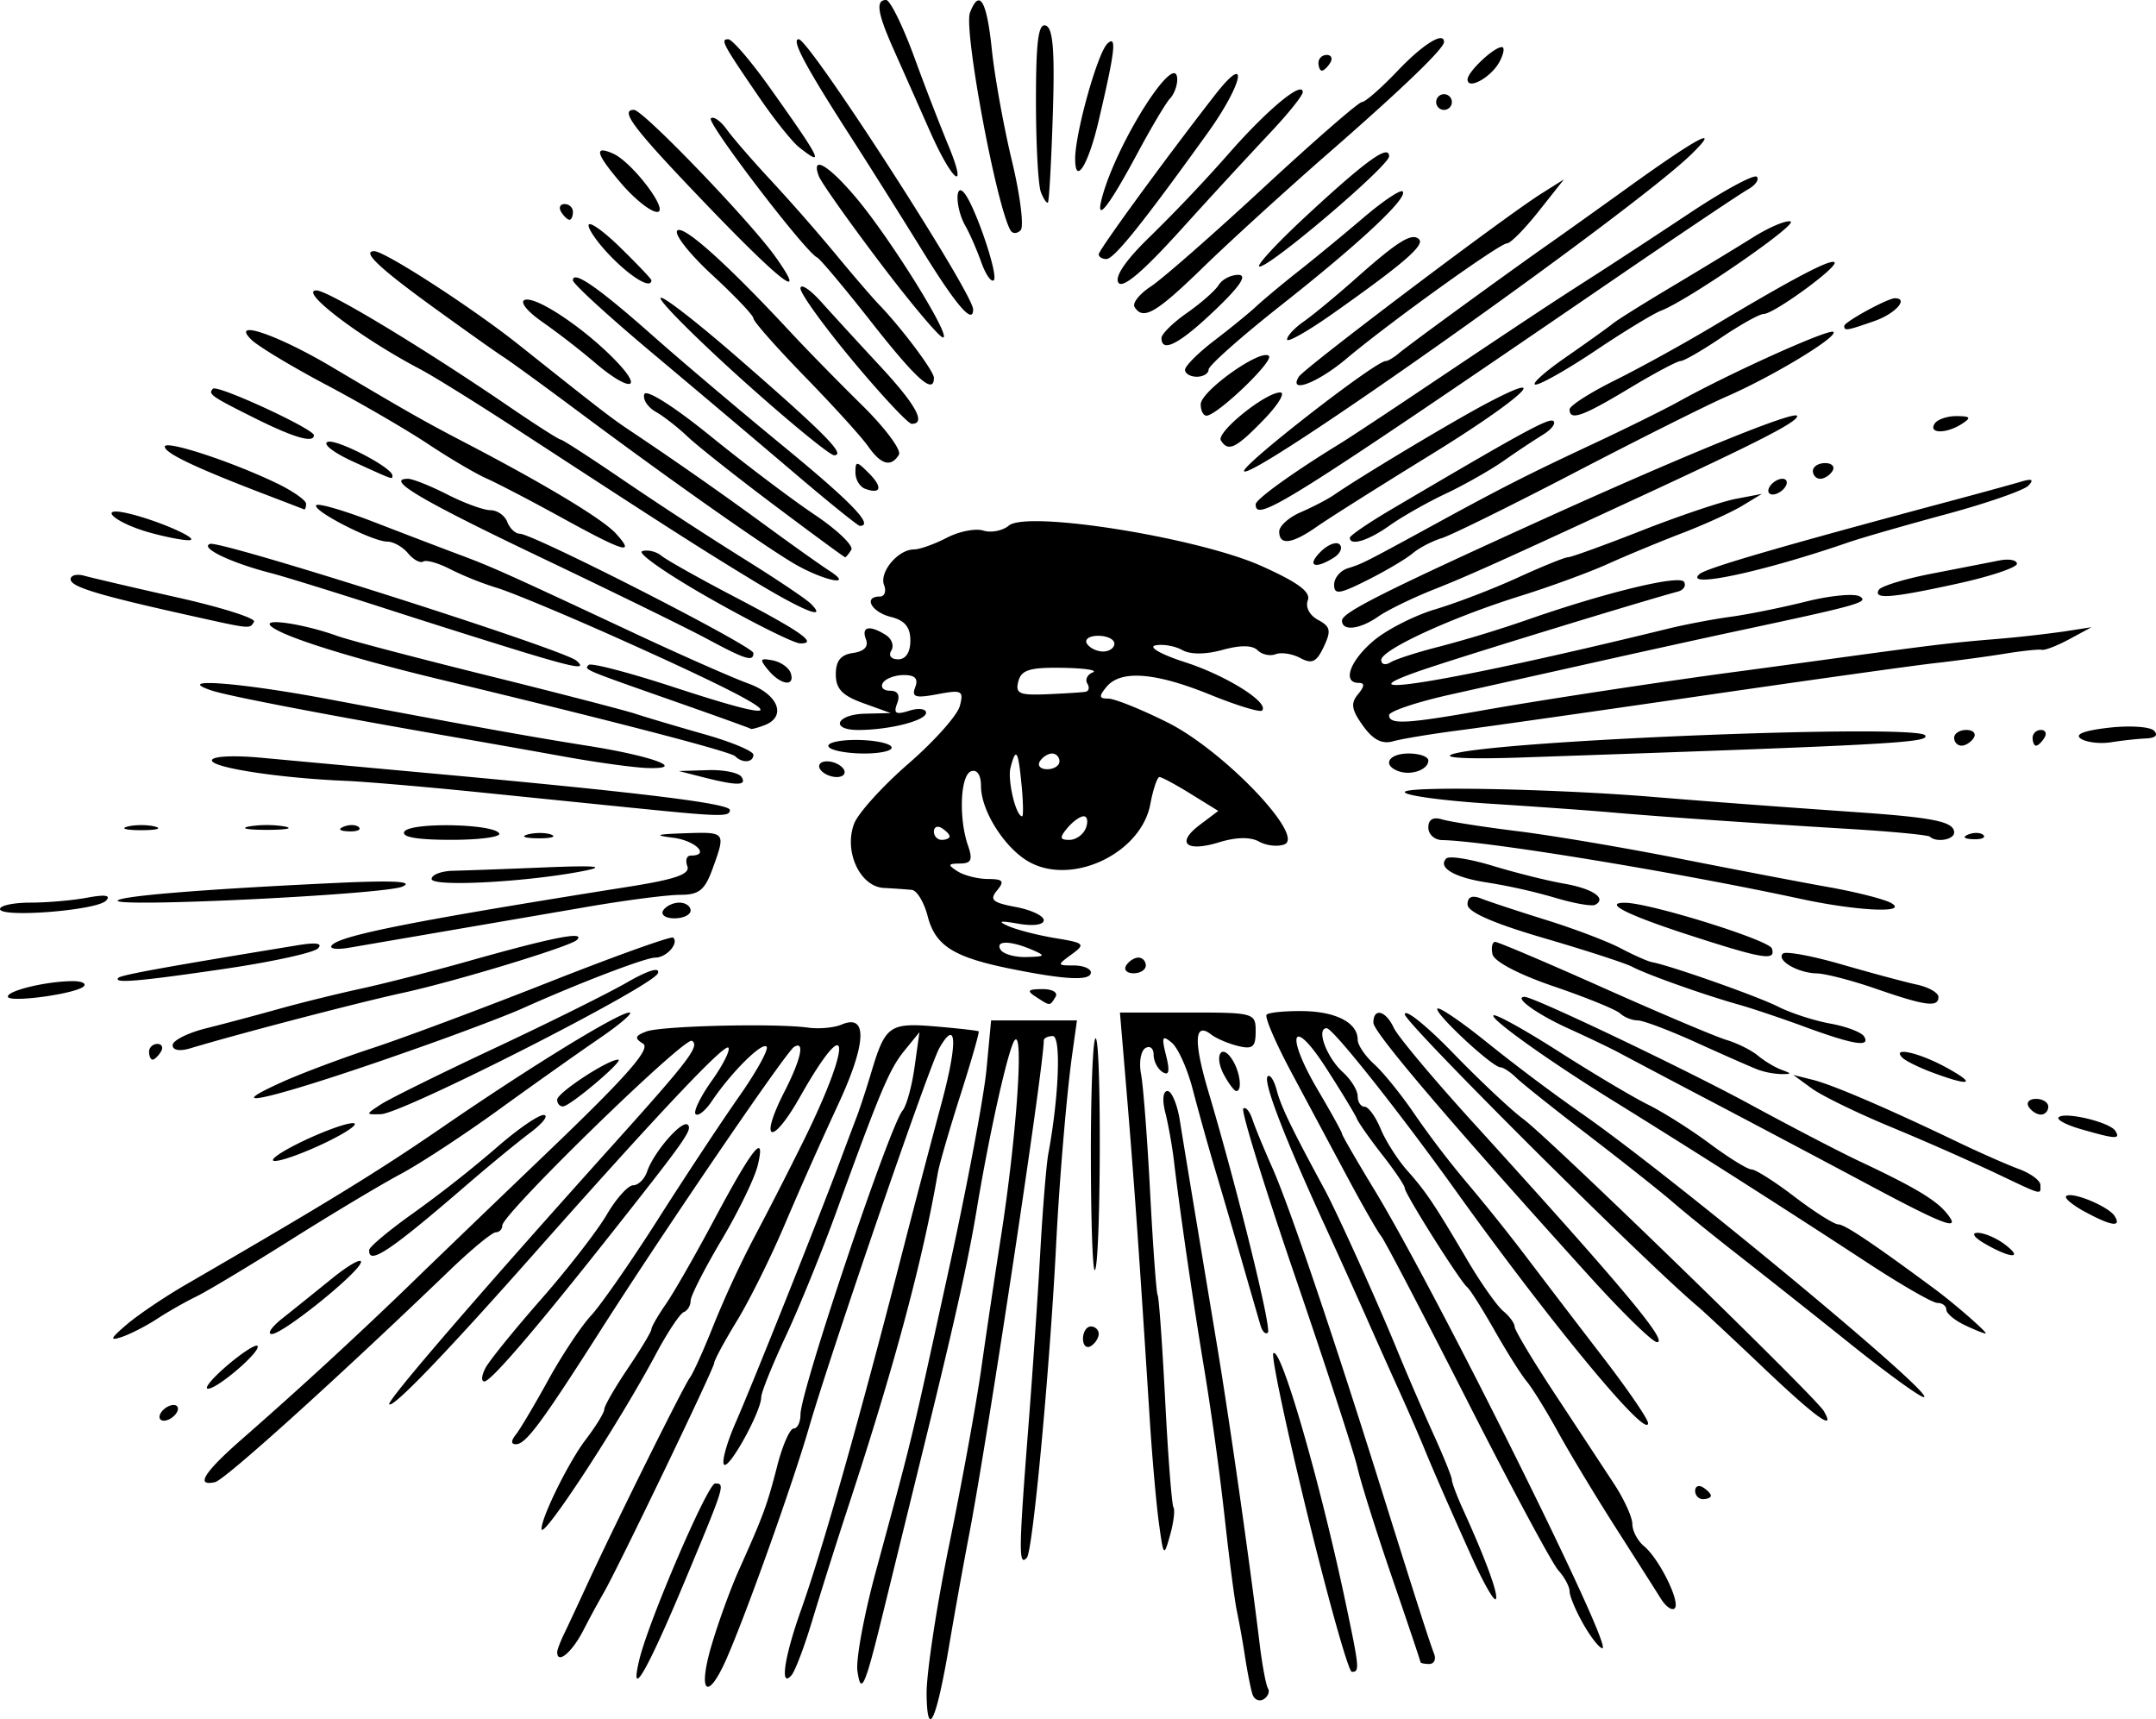 <svg xmlns="http://www.w3.org/2000/svg" width="366.297" height="292.037" viewBox="0 0 96.916 77.268"><path d="M41.652 76.145c-.013-.904.443-3.92 1.013-6.703.57-2.783 1.218-6.33 1.438-7.882.22-1.552.622-4.25.895-5.997.69-4.417 1.031-9.257.622-8.82-.274.294-1.13 4.093-1.713 7.609-.373 2.245-.95 4.851-2.265 10.207l-1.991 8.114c-.773 3.155-.953 3.546-1.109 2.42-.07-.512.295-2.497.814-4.41 1.73-6.386 1.515-5.5 3.313-13.709.807-3.686 1.561-7.695 1.675-8.908l.208-2.204h3.859l-.21 1.499c-.251 1.789-.577 5.626-.725 8.555-.287 5.63-1.049 13.794-1.316 14.093-.376.422-.369-.292.061-5.803.19-2.425.433-5.997.541-7.937.109-1.94.271-3.925.361-4.41.48-2.582.582-5.292.2-5.292-.222 0-.404.091-.404.203 0 1.17-2.526 17.894-3.354 22.199a266.48 266.48 0 0 0-.89 4.938c-.579 3.435-.993 4.34-1.023 2.238zm14.644-.01c-.08-.255-.23-1.02-.334-1.698a42.257 42.257 0 0 0-.365-2.04c-.096-.442-.344-2.347-.55-4.233a138.52 138.52 0 0 0-.88-6.427c-.51-3.041-1.129-7.277-1.392-9.525-.08-.68-.256-1.672-.392-2.205-.145-.566-.105-.97.096-.97.19 0 .44.595.557 1.322.116.728.462 2.831.769 4.675l.908 5.468c.568 3.421 1.44 9.54 1.91 13.38.116.958.285 1.86.375 2.005.09.146 0 .365-.198.488s-.425.014-.504-.24zm-24.324-2.14c.295-1.018.856-2.566 1.247-3.439 1.105-2.467 1.258-2.883 1.72-4.674.236-.922.569-1.676.737-1.676.17 0 .307-.286.307-.635 0-1.044 4-12.947 4.59-13.658.175-.21.417-1.089.538-1.952l.22-1.57-.668.821c-.684.841-1.069 1.753-3.09 7.315-.639 1.759-1.655 4.252-2.258 5.542-.602 1.289-1.096 2.515-1.096 2.725 0 .638-1.445 3.26-1.671 3.033-.117-.117.117-.966.52-1.887.78-1.784 3.696-9.087 4.684-11.728.326-.874.685-1.826.797-2.117a42.36 42.36 0 0 0 .629-1.94c.621-2.062.811-2.194 2.885-2.02 1.022.087 1.89.186 1.93.22.04.035-.33 1.327-.823 2.872-.494 1.544-.952 3.126-1.018 3.514-.664 3.866-1.947 8.654-3.969 14.816a269.847 269.847 0 0 0-1.676 5.292c-.349 1.164-.768 2.268-.932 2.452-.526.593-.323-.808.42-2.902.98-2.755 2.628-8.572 4.571-16.13a689.253 689.253 0 0 1 1.75-6.66c.74-2.74.701-3.881-.086-2.51-.458.797-4.863 13.62-5.877 17.107-.733 2.519-2.773 8.238-3.682 10.319-.854 1.956-1.318 1.605-.7-.53zm-3.238.618c.408-1.729 3.078-7.938 3.412-7.938.462 0 .441.066-1.341 4.336-1.708 4.09-2.52 5.502-2.071 3.602zm30.04-6.535c-.95-3.884-1.64-7.148-1.535-7.254.336-.336 2.116 5.82 3.272 11.32.598 2.846.611 2.999.255 2.997-.146 0-1.042-3.179-1.992-7.063zm5.077 6.623c0-.048-.574-1.755-1.274-3.792-.7-2.038-1.4-4.26-1.556-4.94-.155-.678-1.417-4.545-2.802-8.593-1.386-4.048-2.435-7.444-2.332-7.547.103-.103.288.113.41.48.123.367.524 1.34.891 2.164.75 1.678 2.728 7.508 4.88 14.379 1.573 5.02 2.15 6.823 2.402 7.496.09.243-.012.441-.227.441s-.39-.04-.392-.088zm-38.804-.446c0-.1.134-.456.297-.793.164-.337.626-1.327 1.028-2.2 1.233-2.678 4.354-8.964 4.64-9.343.148-.198.63-1.268 1.07-2.378a45.63 45.63 0 0 1 1.796-3.88 188.568 188.568 0 0 0 2.24-4.381c2.219-4.494 2.102-5.97-.157-1.979-1.266 2.236-1.862 2.046-.704-.224.754-1.477.938-2.33.436-2.02-.356.22-5.808 8.208-8.72 12.775-2.636 4.133-3.34 5.08-3.782 5.08-.226 0-.225-.155.003-.441.192-.243.847-1.347 1.455-2.453.609-1.106 1.472-2.406 1.919-2.888.447-.482 1.804-2.434 3.016-4.338 1.212-1.905 2.849-4.383 3.638-5.507.79-1.125 1.346-2.135 1.236-2.244-.212-.213-1.596 1.168-2.462 2.454-.287.427-.613.688-.726.581-.112-.107.214-.783.725-1.5.51-.719.846-1.389.745-1.49-.184-.184-3.253 3.073-8.8 9.337-3.918 4.424-6.273 6.871-6.443 6.693-.129-.134 4.12-5.059 10.149-11.764 3.346-3.721 3.82-4.348 3.457-4.572-.325-.201-8.525 7.785-8.525 8.302a.3.3 0 0 1-.293.305c-.16 0-1.077.754-2.036 1.675-5.101 4.904-10.136 9.45-10.577 9.551-.931.213-.49-.461 1.344-2.054a208.943 208.943 0 0 0 7.474-6.88c.795-.776 3.574-3.45 6.175-5.941 3.525-3.378 4.604-4.607 4.24-4.832-.393-.243-.366-.347.143-.543.67-.257 5.807-.38 7.288-.175.485.067 1.159.005 1.497-.139 1.185-.503 1.119.858-.18 3.643a199.125 199.125 0 0 0-2.376 5.342c-.616 1.455-1.582 3.402-2.147 4.327-.565.924-1.027 1.781-1.027 1.905 0 .228-4.408 9.387-4.98 10.348a42.784 42.784 0 0 0-.908 1.676c-.511.988-1.168 1.531-1.168.965zm46.126-1.26c-.34-.597-.617-1.259-.617-1.47 0-.212-.227-.635-.504-.942-.277-.306-2.118-3.732-4.09-7.612s-3.715-7.214-3.874-7.409c-.159-.194-.84-1.384-1.515-2.645-.675-1.262-1.81-3.382-2.521-4.714-.712-1.33-1.214-2.5-1.115-2.599.098-.099.833-.17 1.633-.16 1.494.021 2.46.527 2.46 1.288 0 .237.337.733.747 1.103s1.231 1.386 1.823 2.26a41.638 41.638 0 0 0 2.34 3.063 86.663 86.663 0 0 1 2.675 3.34A897.12 897.12 0 0 0 72.055 61c1.116 1.45 2.028 2.783 2.028 2.961 0 .8-4.358-4.465-8.646-10.446-2.578-3.596-5.522-7.301-5.8-7.301-.488 0-.007 1.31.723 1.972.369.334.67.82.67 1.081s.14.475.31.475c.171 0 .495.445.72.989.225.543.76 1.385 1.19 1.87.875.99 1.201 1.477 2.737 4.08.592 1.002 1.306 2.014 1.587 2.247.282.234.512.55.512.702 0 .152.82 1.521 1.824 3.043 1.003 1.522 2.193 3.331 2.645 4.021.453.69.823 1.503.823 1.809 0 .305.235.75.522.988.69.573 1.656 2.534 1.378 2.798-.12.114-.399-.082-.619-.435-.22-.352-1.129-1.781-2.02-3.175-.891-1.393-2.058-3.327-2.593-4.297-.534-.97-1.172-2.002-1.417-2.293-.245-.291-.896-1.323-1.447-2.293-.551-.97-1.103-1.843-1.226-1.94-.315-.249-2.809-4.203-2.809-4.454 0-.114-.453-.786-1.007-1.493-.554-.707-1.072-1.444-1.151-1.638-.08-.194-.698-1.212-1.375-2.263-1.546-2.402-1.861-1.54-.365.999.592 1.003 1.076 1.88 1.076 1.949 0 .068.661 1.212 1.469 2.542 2.774 4.565 10.743 20.588 10.237 20.583-.133 0-.519-.49-.858-1.087zm-5.02-3.024c-1.13-2.515-1.735-3.9-2.209-5.06a104.22 104.22 0 0 0-1.16-2.646c-.439-.97-1.077-2.399-1.418-3.175a371.666 371.666 0 0 0-1.834-4.057c-1.816-3.959-2.765-6.437-2.548-6.654.107-.107.291.178.41.633.19.725.653 1.683 2.148 4.447.563 1.042 2.364 5.026 3.262 7.219.437 1.067 1.17 2.764 1.627 3.77.458 1.007.833 1.935.833 2.064 0 .128.228.733.507 1.344 1.021 2.24 1.615 3.87 1.464 4.021-.086.086-.572-.772-1.082-1.906zm-14.06-1.532c-.119-.873-.301-2.937-.406-4.586-.493-7.747-.717-10.91-1.084-15.258l-.26-3.087h3.05c2.988 0 3.051.018 3.051.85 0 .702-.136.815-.793.654-.437-.107-.978-.338-1.204-.513-.76-.593-.804.288-.126 2.57 1.3 4.375 2.848 10.649 2.672 10.825-.099.099-.246-.042-.327-.312-.081-.27-.421-1.444-.756-2.608-.335-1.165-.891-3.07-1.237-4.234a134.981 134.981 0 0 1-1.06-3.785c-.237-.918-.66-1.859-.939-2.09-.428-.356-.468-.266-.257.575.177.708.133.924-.154.746-.223-.137-.405-.488-.405-.779 0-.291-.168-.425-.373-.298-.206.127-.292.652-.193 1.167.099.515.284 2.92.41 5.346.127 2.426.278 4.49.336 4.586.058.097.21 2.233.34 4.747.128 2.514.296 4.67.371 4.793.076.122.007.685-.152 1.25-.279.993-.296.974-.504-.56zm-27.751.278c0-.533 1.225-3.013 1.972-3.993.468-.613.85-1.235.85-1.383 0-.147.476-.974 1.058-1.836.582-.862 1.059-1.655 1.059-1.76 0-.106.292-.614.649-1.13.357-.514 1.326-2.206 2.153-3.758 1.74-3.266 2.346-4.027 1.982-2.492-.134.57-.87 2.087-1.633 3.372-.763 1.285-1.388 2.512-1.388 2.727 0 .215-.138.444-.307.509-.17.064-.732.911-1.25 1.881-1.675 3.141-5.145 8.443-5.145 7.863zm51.858-1.71c0-.206.159-.276.353-.156.194.12.353.288.353.374 0 .086-.16.156-.353.156-.194 0-.353-.169-.353-.374zM7.232 63.5c.12-.194.377-.353.57-.353.195 0 .255.159.136.353-.12.194-.377.353-.571.353-.194 0-.255-.159-.135-.353zm72.036-2.028c-1.38-1.31-2.698-2.54-2.93-2.735-2.411-2.023-13.19-12.767-13.19-13.147 0-.276.975.506 2.168 1.737s2.618 2.57 3.166 2.975c1.173.866 13.113 12.465 13.495 13.11.575.969-.322.326-2.71-1.94zm3.923-1.059a641.278 641.278 0 0 0-5.01-3.969c-1.12-.873-2.46-1.956-2.978-2.407-.519-.451-2.213-1.794-3.766-2.985-1.552-1.19-3.032-2.369-3.288-2.62-.256-.25-.574-.458-.705-.462-.376-.013-3.003-2.462-2.828-2.637.085-.085 1.1.607 2.254 1.54a86.182 86.182 0 0 0 4.19 3.146c4.041 2.801 16.08 12.775 15.418 12.775-.172 0-1.651-1.071-3.287-2.38zm-72.983.963c.667-.57 1.281-.968 1.364-.885.206.206-1.784 1.93-2.223 1.925-.194-.002.193-.47.86-1.04zm11.622.096c.185-.34 1.312-1.73 2.504-3.087 1.192-1.358 2.515-3.064 2.94-3.79.424-.726.96-1.321 1.189-1.323.23 0 .512-.28.627-.62.299-.876 1.58-2.345 1.828-2.096.216.216-.09.652-3.474 4.93-3.405 4.306-5.378 6.603-5.67 6.603-.154 0-.128-.278.057-.617zm26.853-1.303c0-.302.16-.55.353-.55.194 0 .353.15.353.332 0 .183-.159.43-.353.55-.194.12-.353-.03-.353-.332zm-42.988-.636c.512-.438 1.703-1.242 2.646-1.788 6.37-3.692 8.644-5.086 11.542-7.079 3.965-2.726 7.93-5.158 8.41-5.158.194 0-.417.526-1.358 1.17-.941.642-2.981 2.088-4.534 3.212-1.552 1.124-3.536 2.424-4.41 2.888-.872.465-3.095 1.796-4.938 2.958-1.843 1.162-3.748 2.305-4.234 2.54-.485.235-1.278.687-1.763 1.004-.486.318-1.2.683-1.588.813-.559.186-.512.07.227-.56zm65.8-2.118c-6.266-6.923-9.759-11.02-9.759-11.447 0-.69.555-.553.916.227.175.377 1.748 2.257 3.494 4.178 6.765 7.44 8.87 9.952 8.34 9.952-.196 0-1.541-1.31-2.99-2.91zM12.7 59.25c.485-.384 1.477-1.182 2.205-1.772.727-.591 1.323-.935 1.323-.764 0 .417-3.519 3.26-4.016 3.245-.217-.007.003-.325.488-.71zm75.583.29c-.437-.21-.794-.517-.794-.681 0-.164-.181-.299-.402-.299-.221 0-1.69-.848-3.263-1.884a545.78 545.78 0 0 0-11.163-7.112c-2.912-1.793-5.689-3.766-5.528-3.927.085-.085 1.405.646 2.935 1.624 1.53.978 3.336 2.052 4.015 2.388.68.335 1.933 1.128 2.785 1.762.853.634 1.696 1.152 1.873 1.152.178 0 1.051.555 1.94 1.235.89.679 1.772 1.234 1.96 1.234.284 0 1.583.872 4.319 2.897.93.688 2.45 2.018 2.293 2.007-.097-.007-.534-.185-.97-.395zm-39.247-7.683c0-2.975.1-5.308.223-5.186.263.263.223 10.15-.042 10.415-.1.1-.18-2.254-.18-5.229zM16.597 56.18c.01-.146.914-.9 2.01-1.676a54.762 54.762 0 0 0 3.698-2.91c.94-.825 1.9-1.49 2.137-1.48.236.01-.036.368-.605.794-.569.426-1.861 1.488-2.872 2.361-3.44 2.97-4.413 3.619-4.368 2.91zm72.656-.265c-.512-.292-.66-.504-.353-.505.291 0 .837.232 1.214.516.871.66.298.652-.861-.01zM83.96 53.23c-1.843-.985-4.96-2.635-6.925-3.668a829.187 829.187 0 0 1-4.234-2.234c-.362-.197-1.412-.7-2.333-1.118-1.401-.638-2.457-1.406-1.932-1.406.406 0 7.228 3.253 10.132 4.832 1.844 1.002 4.066 2.157 4.94 2.567 2.405 1.13 3.392 1.715 3.878 2.3.724.873 0 .612-3.526-1.273zm9.758 1.233c-.55-.298-.93-.614-.842-.7.232-.233 1.912.458 2.183.897.32.516-.154.447-1.34-.197zm-4.113-1.786a124.758 124.758 0 0 0-4.647-2.042c-1.488-.617-3.076-1.392-3.528-1.723l-.821-.6.882.222c.898.225 3.355 1.28 6.526 2.803.97.465 2.2 1.008 2.734 1.205.534.197.97.52.97.72 0 .453.166.499-2.116-.585zm-76.024-1.37c.97-.467 2.002-.84 2.293-.826.291.012-.265.405-1.235.872-.97.468-2.002.84-2.293.827-.29-.013.265-.406 1.235-.873zm79.954-.558c-.652-.188-1.1-.426-.996-.53.27-.27 2.309.218 2.55.61.239.385.021.373-1.554-.08zm-76.417-1.11c.383-.25 2.68-1.386 5.106-2.523 2.425-1.137 5.107-2.469 5.96-2.959.96-.552 1.489-.71 1.39-.415-.19.574-11.47 6.312-12.456 6.336-.692.017-.692.015 0-.439zm74.074.104c-.12-.194.03-.353.332-.353.302 0 .55.159.55.353 0 .194-.15.352-.332.352-.183 0-.43-.158-.55-.352zm-66.146-.318c0-.308 2.273-1.799 2.741-1.799.313 0-2.142 2.084-2.476 2.102-.146.008-.265-.128-.265-.303zm-12.347-.8c.873-.392 2.699-1.077 4.057-1.522 1.358-.445 4.92-1.776 7.915-2.958 2.995-1.182 5.511-2.084 5.592-2.003.262.262-.308.898-.805.898-.445 0-3.43 1.142-6 2.295-.581.262-2.407.958-4.056 1.548-6.496 2.324-10.045 3.246-6.703 1.743zm42.317-.324c-.454-.848-.11-1.445.383-.665.346.547.453 1.401.175 1.401-.09 0-.341-.331-.558-.736zm31.88-.084c-.617-.228-1.239-.534-1.382-.68-.5-.508.75-.228 1.974.442 1.38.756 1.107.865-.592.238zm-7.875-.142c-.29-.11-1.525-.653-2.743-1.206-1.217-.554-2.416-1.007-2.663-1.007-.248 0-.6-.14-.785-.312-.184-.172-1.526-.719-2.981-1.215-1.587-.541-2.691-1.122-2.76-1.451-.063-.303-.008-.55.122-.55s2.324.933 4.877 2.072c2.552 1.14 5.037 2.19 5.522 2.335.485.145 1.12.462 1.411.704.291.243.767.53 1.059.636.47.173.47.195 0 .195a3.59 3.59 0 0 1-1.059-.2zm-72.32-.802c0-.194.169-.353.374-.353.206 0 .276.16.156.353-.12.194-.288.353-.374.353-.085 0-.155-.159-.155-.353zm1.06-.298c0-.209.674-.549 1.498-.755.825-.207 2.293-.598 3.264-.87.97-.271 2.637-.683 3.704-.915 1.067-.231 3.21-.78 4.762-1.218 3.872-1.095 5.373-1.389 4.94-.968-.305.296-5.5 1.872-7.85 2.382-1.962.426-7.383 1.84-9.525 2.486-.48.144-.794.088-.794-.142zm73.377-.82c-1.067-.392-2.417-.845-2.999-1.008-1.5-.418-4.137-1.355-4.762-1.692-.291-.157-2.077-.737-3.969-1.29-2.295-.671-3.44-1.175-3.44-1.514 0-.343.202-.429.618-.264.34.135 1.649.567 2.91.96 1.261.392 2.77.964 3.352 1.272.582.307 1.217.589 1.41.625.867.164 4.753 1.536 5.68 2.005.563.285 1.613.626 2.334.756.72.13 1.405.39 1.52.576.31.501-.477.375-2.654-.425zM.353 44.792c0-.275 1.767-.694 2.925-.694.396 0 .616.105.488.232-.341.342-3.413.758-3.413.462zm46.214.012c-.426-.275-.37-.343.285-.348.454-.003.718.151.597.348-.263.424-.226.424-.882 0zm37.747-.368c-1.067-.369-2.258-.678-2.646-.686-.852-.019-1.828-.587-1.526-.889.119-.12 1.305.098 2.635.483 1.33.385 2.855.795 3.389.91.534.116.97.366.97.556 0 .48-.573.404-2.822-.374zm-78.989-.489c.13-.13 2.112-.489 8.08-1.466.82-.134 1.116-.083.883.149-.195.193-2.065.602-4.156.91-3.9.573-5.072.672-4.807.407zm40.116-.403c-2.578-.52-3.395-1.036-3.74-2.364-.162-.626-.483-1.159-.713-1.183-.23-.024-.796-.064-1.258-.088-1.074-.057-1.809-1.646-1.335-2.89.18-.472 1.278-1.685 2.44-2.695 1.163-1.01 2.203-2.177 2.311-2.593.181-.692.096-.736-1.008-.529-.995.187-1.169.131-.996-.318.146-.381-.007-.544-.514-.544-.397 0-.82.159-.94.353-.12.194.024.352.32.352.352 0 .463.199.32.57-.173.453-.063.52.54.33.418-.133.76-.092.76.09 0 .354-1.652.774-3.043.774-1.289 0-.993-.702.309-.732l1.146-.027-1.234-.446c-.947-.341-1.235-.644-1.235-1.296 0-.607.222-.882.774-.96.506-.072.707-.286.58-.618-.219-.57.166-.65.896-.188.267.17.377.484.244.7-.139.224-.006.392.307.392.345 0 .55-.314.55-.843 0-.606-.249-.907-.882-1.065-.872-.22-1.246-.914-.491-.914.215 0 .3-.233.191-.519-.223-.581.631-1.598 1.343-1.598.255 0 .919-.236 1.475-.524.555-.289 1.295-.434 1.644-.324.35.11.865.01 1.147-.224.83-.69 8.51.54 11.356 1.816 1.649.74 2.227 1.169 2.083 1.546-.116.301.079.671.46.876.56.3.6.485.258 1.208-.325.69-.529.788-1.054.507-.359-.192-.858-.27-1.11-.173-.252.097-.618.017-.812-.177-.232-.232-.776-.237-1.576-.016-.768.212-1.443.213-1.817.004-.328-.183-.868-.275-1.202-.205-.334.07.265.41 1.334.754 1.863.601 3.81 1.824 3.461 2.173-.092.091-1.143-.23-2.336-.715-2.47-1.003-4.015-1.12-4.652-.352-.357.43-.342.53.076.53.284 0 1.486.483 2.67 1.075 2.51 1.255 6.203 5.111 5.246 5.478-.298.115-.81.057-1.14-.127-.382-.214-1.025-.203-1.784.03-1.496.46-1.966.04-.876-.782l.83-.626-1.23-.76c-.676-.419-1.312-.761-1.414-.761-.1 0-.286.549-.412 1.22-.41 2.184-3.451 3.657-5.403 2.617-1.103-.587-2.205-2.299-2.207-3.425 0-.504-.172-.765-.442-.673-.488.167-.57 2.112-.14 3.348.22.632.146.795-.365.799-.543.005-.56.058-.112.347.29.188.906.345 1.366.348.688.004.762.095.415.513-.35.423-.208.549.839.745.693.13 1.26.398 1.26.594 0 .21-.475.275-1.146.157-.835-.146-.955-.116-.441.11.388.17 1.338.413 2.112.54 1.314.216 1.362.264.726.73-.661.483-.659.497.093.497.425 0 .773.142.773.315 0 .386-1.124.335-3.595-.164zm.95-.857c-.98-.421-1.672-.421-1.412 0 .12.194.645.342 1.168.328.847-.022.873-.057.243-.328zm-3.705-5.094c0-.086-.159-.254-.353-.374-.194-.12-.352-.05-.352.156 0 .205.158.373.352.373.194 0 .353-.07.353-.155zm6.125-.374c.112-.291.069-.53-.096-.53-.164 0-.496.239-.737.53-.358.43-.34.53.095.53.294 0 .626-.239.738-.53zm-2.89-1.94c-.148-1.56-.25-1.72-.495-.78-.147.56.241 2.19.521 2.19.06 0 .049-.634-.025-1.41zm1.704-1.059c0-.194-.15-.352-.332-.352-.183 0-.43.158-.55.352-.12.194.03.353.332.353.302 0 .55-.159.55-.353zm1.167-3.127c.157-.026.196-.193.086-.37-.11-.178 0-.403.244-.502.244-.098-.372-.19-1.368-.206-1.465-.023-1.842.094-1.978.61-.143.548.042.63 1.282.578.797-.034 1.577-.083 1.734-.11zm1.302-2.164c0-.194-.326-.353-.726-.353-.4 0-.628.159-.508.353.12.194.446.353.726.353.28 0 .508-.16.508-.353zm.53 14.464c.12-.194.367-.353.55-.353.182 0 .332.159.332.353 0 .194-.248.352-.55.352-.303 0-.452-.158-.332-.352zm25.331-1.358c-2.805-.908-3.923-1.47-2.9-1.46 1.131.013 6.468 1.675 6.595 2.055.19.57-.378.479-3.695-.595zm-61.03.441c.425-.447 3.8-1.11 13.403-2.633 2.048-.325 2.705-.558 2.569-.913-.1-.262-.03-.476.159-.476.885 0 .206-.678-.805-.803-.882-.11-.76-.156.529-.2 1.853-.062 1.852-.064 1.252 1.595-.348.961-.608 1.172-1.449 1.172-.564 0-2.397.235-4.074.522l-10.81 1.855c-.582.1-.93.047-.773-.119zM0 40.857c0-.158.615-.288 1.367-.288s1.903-.1 2.558-.223c.81-.151 1.077-.107.838.138-.429.439-4.763.777-4.763.373zm29.81.065c.12-.194.447-.353.726-.353.28 0 .508.16.508.353 0 .194-.326.353-.726.353-.4 0-.628-.159-.508-.353zm40.09-.573a25.385 25.385 0 0 0-2.999-.676c-1.503-.22-2.297-.678-1.886-1.089.128-.128 1.07.022 2.093.333s2.457.67 3.187.796c1.3.226 1.95.665 1.413.953-.149.08-.962-.063-1.808-.317zm11.062.055c-5.62-1.212-14.156-2.61-16.14-2.646-.339-.006-.616-.26-.616-.564 0-.362.212-.488.617-.366.34.103 1.887.344 3.44.536 1.552.193 4.806.744 7.231 1.225 2.426.48 5.442 1.058 6.702 1.282 1.261.225 2.531.548 2.823.72.794.465-1.527.358-4.057-.187zm-75.67.068c.192-.21 4.051-.519 9.877-.79 2.55-.119 3.459-.066 2.916.168-.83.358-13.097.955-12.793.622zm14.11-.965c0-.192.437-.358.97-.37.534-.012 2.4-.08 4.146-.152 2.222-.092 2.751-.046 1.764.151-2.534.507-6.88.74-6.88.37zm-1.224-2.13c.264-.426 3.991-.358 4.261.078.1.16-.87.292-2.154.292-1.538 0-2.257-.126-2.107-.37zm5.553.126c.343-.09.82-.084 1.058.013.24.096-.042.17-.624.162-.582-.007-.777-.086-.434-.175zm63.023.103c-.08-.077-1.735-.236-3.675-.352-4.29-.258-8.625-.56-10.76-.75-.873-.078-3.294-.25-5.38-.384-2.085-.133-3.792-.367-3.792-.518 0-.28 6.643-.154 11.113.212 2.834.232 5.106.403 9.348.701 3.359.237 4.234.423 4.234.903 0 .324-.802.463-1.088.188zm1.727-.1c.255-.102.559-.09.676.028.117.117-.09.2-.463.185-.41-.017-.494-.1-.213-.213zm-82.748-.355c.34-.088.895-.088 1.234 0 .34.089.062.162-.617.162-.68 0-.957-.073-.617-.162zm5.468-.006a5.026 5.026 0 0 1 1.587 0c.437.084.08.153-.794.153-.873 0-1.23-.069-.793-.153zm4.255.008c.255-.102.559-.09.676.028.117.117-.09.2-.463.185-.41-.017-.494-.1-.213-.213zm13.119-.83l-7.056-.716c-2.425-.246-5.124-.476-5.997-.512-2.939-.122-5.997-.59-5.997-.918 0-.186.944-.238 2.205-.121 1.213.112 4.665.43 7.673.705 9.407.86 13.405 1.351 13.405 1.645 0 .313-.389.305-4.233-.084zm2.999-1.398l-1.059-.27 1.302-.041c.717-.023 1.4.117 1.52.311.245.396-.209.396-1.763 0zm5.291-.353c-.12-.194.02-.353.311-.353s.628.16.748.353c.12.194-.02.353-.312.353-.29 0-.627-.159-.747-.353zm26.018.095c-.77-.268-.476-.8.44-.8.486 0 .883.141.883.315 0 .406-.756.683-1.323.485zM25.4 34.012a913.402 913.402 0 0 0-4.586-.813c-6.032-1.046-10.513-1.904-11.289-2.16-1.785-.59 1.186-.376 5.167.372 6.892 1.296 9.083 1.69 11.766 2.116 2.89.459 4.455 1.046 2.646.992-.582-.017-2.249-.245-3.704-.507zm7.651-.02c-.21-.211-5.322-1.542-13.295-3.46-4.066-.98-7.11-1.941-7.585-2.398-.39-.375 1.508-.088 2.998.452.486.176 3.502.97 6.703 1.764 3.202.794 6.218 1.575 6.703 1.735.485.16 1.874.572 3.087.916 1.212.343 2.205.758 2.205.922 0 .35-.492.393-.816.07zm32.25-.099c1.964-.622 20.912-1.37 21.24-.839.201.326-1.505.419-18.102.99-2.425.084-3.687.023-3.138-.15zm-28.053-.331c-.104-.168.446-.305 1.223-.305.776 0 1.495.137 1.599.305.104.168-.447.305-1.223.305s-1.496-.137-1.6-.305zm24.018-.946c-.514-.715-.56-1.005-.221-1.412.3-.361.308-.512.029-.512-.75 0-.394-.998.679-1.9.591-.498 1.837-1.131 2.768-1.408.931-.276 2.595-.915 3.698-1.42 1.103-.504 2.12-.917 2.261-.917.141 0 1.634-.54 3.317-1.201 1.683-.66 3.587-1.302 4.23-1.425l1.172-.223-.882.534c-.485.293-1.701.847-2.702 1.23-1 .384-2.508 1.009-3.351 1.389-.843.38-2.603 1.024-3.912 1.432-3.1.967-6.263 2.422-6.263 2.881 0 .2.188.247.419.105.23-.143 1.222-.461 2.205-.709a55.562 55.562 0 0 0 3.902-1.19c3.543-1.238 6.88-2.048 7.084-1.718.106.171-.016.367-.27.435-1.526.409-9.06 2.714-11.223 3.435-4.682 1.559 1.03.623 10.76-1.762.775-.19 2.045-.432 2.821-.537.777-.105 2.306-.413 3.398-.686 1.093-.273 2.181-.375 2.419-.229.418.259-.03.384-5.64 1.58-1.261.27-4.04.88-6.174 1.357l-6.614 1.477c-1.504.336-2.734.75-2.734.922 0 .433.774.392 4.233-.221 2.612-.463 8.19-1.311 11.465-1.744.582-.077 2.25-.303 3.704-.502 4.979-.683 5.824-.786 7.762-.945a56.482 56.482 0 0 0 3.175-.35l1.234-.191-.994.537c-.548.295-1.103.51-1.235.478-.132-.032-.875.046-1.651.172-.776.127-2.205.32-3.175.429-.97.109-5.654.765-10.407 1.458-4.754.692-9.675 1.393-10.936 1.557-1.262.163-2.61.386-2.999.496-.495.14-.899-.07-1.352-.702zm26.576.545c0-.194.247-.353.55-.353.302 0 .452.16.332.353-.12.194-.368.353-.55.353-.183 0-.332-.159-.332-.353zm3.527 0c0-.194.169-.353.374-.353.206 0 .276.16.156.353-.12.194-.288.353-.374.353-.086 0-.156-.159-.156-.353zm2.176.044c-.309-.196.115-.366 1.235-.496.937-.108 1.856-.051 2.04.127.208.202.074.336-.353.354-.378.016-1.085.093-1.57.171-.485.078-1.093.008-1.352-.156zm-63.03-1.615c-4.386-1.54-4.253-1.485-4.055-1.704.098-.109 1.832.345 3.854 1.007 5.929 1.943 5.044 1.186-2.621-2.243-2.328-1.041-4.741-2.045-5.362-2.23a14.494 14.494 0 0 1-2.091-.837c-.53-.275-1.075-.43-1.213-.345-.137.085-.446-.082-.686-.371-.24-.289-.66-.525-.936-.525-.664 0-3.411-1.412-3.186-1.637.097-.097 1.264.244 2.592.758 1.329.514 3.05 1.172 3.826 1.462 1.491.557 2.027.797 7.98 3.582 2.06.964 4.322 1.96 5.026 2.216 1.347.487 1.733 1.484.724 1.871-.307.118-.585.191-.617.163-.033-.029-1.488-.554-3.235-1.167zm4.023-1.468c-.409-.493-.383-.553.193-.441.365.07.73.327.812.57.21.629-.445.545-1.005-.13zm-11.078-.833a498.226 498.226 0 0 1-6.174-1.951c-2.231-.72-4.533-1.432-5.115-1.582-1.793-.462-3.2-1.137-2.732-1.31.466-.173 15.893 4.742 16.473 5.248.479.418-.01.337-2.452-.405zm8.29-.592c-.873-.468-4.237-2.115-7.475-3.66-5.377-2.566-6.984-3.518-5.937-3.518.213 0 1.01.318 1.77.706.761.388 1.633.706 1.938.706.304 0 .645.238.757.529.112.29.365.529.562.529.596 0 10.502 5.057 10.502 5.362 0 .406-.334.303-2.117-.654zm.19-1.784c-1.933-1.096-3.317-2.058-3.075-2.139.242-.08.632.012.868.206.236.193 1.7 1.015 3.252 1.827 3.046 1.592 3.803 2.128 2.98 2.11-.28-.007-2.092-.909-4.025-2.004zm-23.473.737c-4.079-.907-5.292-1.277-5.292-1.614 0-.182.278-.253.617-.158.34.095 2.233.537 4.208.981 1.975.444 3.513.933 3.419 1.086-.205.33-.083.343-2.952-.295zm51.858.242c0-.354 1.83-1.279 8.82-4.454 6.566-2.983 11.641-5.048 11.641-4.737 0 .269-1.701 1.142-7.055 3.621-6.351 2.94-7.682 3.539-9.31 4.185-.948.377-2.055.917-2.46 1.2-.835.585-1.636.676-1.636.185zM33.69 25.995c-2.386-1.455-3.791-2.356-10.583-6.783-1.746-1.138-3.651-2.32-4.233-2.626-2.674-1.404-5.475-3.533-4.65-3.533.517 0 4.725 2.536 8.622 5.195 1.214.83 2.274 1.508 2.355 1.508.081 0 1.368.833 2.86 1.852a182.053 182.053 0 0 0 5.356 3.494c1.453.904 2.815 1.817 3.027 2.029.801.8-.37.318-2.754-1.136zm26.282.283c0-.301.278-.633.618-.738.653-.203.742-.248 3.896-1.97 3.016-1.649 4.223-2.261 7.128-3.62 1.455-.68 3.201-1.543 3.88-1.92 2.348-1.3 6.754-3.28 6.922-3.112.218.218-2.749 2.011-4.805 2.905-.873.38-3.94 1.915-6.815 3.412-2.876 1.497-5.574 2.827-5.997 2.956-.424.129-1.008.435-1.299.68-.291.246-1.204.786-2.028 1.2-1.267.637-1.5.67-1.5.207zm24.487.23c.103-.166 1.184-.495 2.402-.73 1.219-.237 2.573-.5 3.01-.587.436-.086.793-.02.793.148 0 .168-1.195.568-2.656.889-2.985.655-3.821.722-3.549.28zm-48.854-1.23c-1.507-.908-5.66-3.84-9.573-6.757-1.562-1.164-3.088-2.276-3.393-2.47-.304-.194-1.702-1.185-3.107-2.202-2.486-1.8-3.29-2.56-2.708-2.56.473 0 4.401 2.542 6.466 4.183 3.775 3.001 4.177 3.311 5.032 3.882a176.263 176.263 0 0 1 6.119 4.282c1.193.873 2.465 1.777 2.826 2.008 1.223.782-.322.443-1.662-.365zm40.789.525c.299-.269 3.652-1.245 11.271-3.281 1.358-.363 2.787-.755 3.175-.871.502-.15.6-.1.342.174-.2.212-1.866.792-3.704 1.288-1.837.496-3.817 1.066-4.399 1.267-3.854 1.33-7.425 2.09-6.685 1.423zm-17.035-1c.328-.327.715-.477.86-.333.144.145.028.41-.257.591-.859.543-1.24.38-.603-.257zm-24.552-2.095c-1.715-1.286-3.47-2.676-3.902-3.087-.431-.411-1.076-.914-1.434-1.117-.357-.203-.586-.557-.508-.787.081-.24 1.336.552 2.963 1.873 1.553 1.259 3.66 2.851 4.685 3.538 1.024.686 1.769 1.4 1.655 1.584-.114.184-.238.335-.275.335-.037 0-1.47-1.052-3.184-2.339zm-9.583.545c-1.359-.747-2.867-1.533-3.352-1.747-.485-.214-1.676-.915-2.646-1.56-.97-.643-3.034-1.842-4.586-2.663-1.552-.822-3.06-1.732-3.351-2.024-.939-.94 1.185-.216 3.64 1.242 3.319 1.97 4.148 2.442 5.885 3.346 3.677 1.913 6.28 3.48 6.879 4.141.89.984.381.833-2.47-.735zm-18.521.676c-1.57-.443-2.385-1.195-.921-.849 1.38.327 3.343 1.205 2.685 1.201-.291-.002-1.085-.16-1.764-.352zm50.8-.04c0-.248.436-.639.97-.868.533-.23 1.208-.582 1.5-.782 1.193-.823 5.225-3.241 6.79-4.074 3.234-1.72 1.633-.237-2.47 2.287-2.28 1.403-4.575 2.852-5.1 3.22-1.113.78-1.69.854-1.69.218zm3.175.28c0-.096.833-.665 1.852-1.266 6.006-3.541 7.135-4.155 7.306-3.972.105.11-.107.382-.47.601a41.37 41.37 0 0 0-1.763 1.173c-.608.425-1.786 1.093-2.62 1.486-.832.392-1.968 1.037-2.523 1.432-.951.677-1.782.932-1.782.545zm-24.975-2.914a1253.98 1253.98 0 0 0-6.372-5.38c-1.968-1.65-3.578-3.123-3.578-3.276 0-.47 1.135.315 3.554 2.457 1.275 1.13 3.934 3.38 5.909 5.002 3.084 2.533 4.088 3.578 3.436 3.578-.085 0-1.412-1.071-2.949-2.381zm-23.885.927c-3.058-1.172-4.41-1.819-4.41-2.108 0-.314 3.002.668 5.027 1.644.728.35 1.323.767 1.323.925 0 .158-.04.271-.088.251-.048-.02-.882-.34-1.852-.712zm44.627.484c0-.226 1.713-1.457 3.816-2.744.326-.2 1.704-1.107 3.063-2.016 5.354-3.585 6.414-4.287 8.113-5.373.97-.62 3.012-1.956 4.538-2.97 1.525-1.012 2.873-1.74 2.995-1.619.123.123-.06.38-.404.573-.345.193-3.042 2.003-5.994 4.022C57.707 22.707 56.443 23.5 56.445 22.666zm-17.551-.695c-.243-.087-.441-.416-.441-.733 0-.524.053-.522.596.021.638.638.566.97-.155.712zm40.657-.099c.12-.194.377-.353.571-.353.194 0 .255.16.135.353-.12.194-.377.353-.57.353-.195 0-.256-.159-.136-.353zm-63.676-1.124c-.873-.398-1.39-.796-1.147-.887.398-.148 2.91 1.156 2.91 1.51 0 .189.097.223-1.763-.623zm40.048.432c-.15-.243 5.904-4.952 6.366-4.952.1 0 .374-.163.609-.363.435-.37 4.87-3.6 6.776-4.936.582-.407 2.17-1.54 3.527-2.517 3.17-2.28 4.206-2.82 2.823-1.473-2.612 2.543-19.803 14.722-20.1 14.24zm25.569-.013c0-.194.247-.353.55-.353.302 0 .452.159.332.353-.12.194-.368.352-.55.352-.183 0-.332-.158-.332-.352zm-42.47-1.108c-.29-.415-1.57-1.824-2.842-3.13-1.272-1.307-2.313-2.485-2.313-2.62 0-.133-.834-1.011-1.852-1.95-1.02-.94-1.725-1.837-1.569-1.996.268-.272 2.253 1.51 5.13 4.608.709.763 2.138 2.222 3.175 3.242s1.782 2.022 1.655 2.227c-.354.573-.802.45-1.384-.381zm-5.515-2.861c-2.005-1.795-3.72-3.494-3.812-3.775-.092-.282 1.486.928 3.508 2.688 3.898 3.393 4.842 4.35 4.29 4.35-.188 0-1.982-1.468-3.986-3.263zm21.374 2.597c-.223-.36 1.999-2.156 2.667-2.156.245 0-.093.556-.75 1.235-1.245 1.283-1.59 1.45-1.917.92zM11.465 18.8c-1.974-.984-2.128-1.092-1.891-1.329.194-.194 4.537 1.808 4.537 2.092 0 .368-.896.11-2.646-.763zm75.495.249c.12-.194.566-.35.99-.347.629.004.675.069.244.347-.695.45-1.512.45-1.234 0zm-48.622-2.826c-1.295-1.554-2.355-3.02-2.355-3.26 0-.238.426.041.947.622.52.58 1.71 1.878 2.646 2.885 1.604 1.729 2.068 2.579 1.408 2.579-.16 0-1.35-1.272-2.646-2.826zm15.637 1.95c0-.597 2.716-2.523 3.065-2.174.228.229-2.304 2.655-2.8 2.683-.146.008-.265-.222-.265-.51zm16.58.228c0-.162.913-.748 2.029-1.302 1.116-.554 3.107-1.651 4.424-2.439 3.59-2.146 5.287-3.039 5.456-2.87.192.192-2.725 2.32-3.179 2.32-.185 0-1.043.476-1.905 1.058-.862.583-1.689 1.059-1.836 1.059-.147 0-1.19.555-2.318 1.235-2.092 1.26-2.67 1.463-2.67.94zm-43.82-2.109a35.83 35.83 0 0 0-2.367-1.831c-.68-.472-1.018-.902-.775-.983.518-.173 2.709 1.297 4.106 2.755 1.278 1.333.574 1.377-.964.06zm12.437-1.812c-1.213-1.543-2.313-2.853-2.443-2.91-.517-.23-4.97-6.054-4.775-6.248.113-.113.436.11.716.498.28.388 1.18 1.424 2 2.303a87.53 87.53 0 0 1 2.9 3.308c.777.94 1.65 1.956 1.941 2.257 1.012 1.047 2.47 2.99 2.47 3.293 0 .776-.775.087-2.81-2.501zm19.215 2.45c.24-.388 9.24-7.182 10.895-8.225l1.02-.642L69.163 9.5c-.625.79-1.263 1.436-1.416 1.436-.334 0-5.265 3.54-7.222 5.185-1.303 1.095-2.625 1.595-2.14.81zm11.993-.87c.97-.673 1.922-1.355 2.116-1.514.194-.16 1.384-.905 2.646-1.657 1.26-.751 2.899-1.746 3.64-2.21.741-.465 1.51-.79 1.707-.725.36.12-4.607 3.542-5.81 4.004-.353.134-1.675.938-2.939 1.786-1.264.848-2.484 1.541-2.71 1.541-.227 0 .38-.551 1.35-1.225zm-17.11.561c0-.17.59-.76 1.31-1.31.72-.55 1.571-1.243 1.89-1.541.32-.298 1.184-1.018 1.922-1.6.738-.582 2.049-1.662 2.913-2.399.865-.737 1.65-1.262 1.745-1.167.271.27-1.906 2.31-5.459 5.112-1.795 1.415-3.263 2.718-3.263 2.895 0 .177-.238.321-.53.321-.29 0-.529-.14-.529-.31zm-1.059-1.429c0-.18.516-.688 1.147-1.128.63-.44 1.273-1.007 1.428-1.26.155-.251.552-.454.882-.45.412.006.081.504-1.055 1.588-1.595 1.522-2.402 1.942-2.402 1.25zm5.645.066c0-.157.336-.52.747-.805.41-.286 1.461-1.154 2.335-1.93 1.907-1.694 2.537-2.084 2.853-1.765.26.263-.735 1.12-3.878 3.337-1.132.798-2.057 1.321-2.057 1.163zm-18.3-3.454c-1.4-1.85-2.636-3.597-2.745-3.88-.38-.992.444-.505 1.71 1.01 1.55 1.855 4.269 6.234 3.87 6.234-.16 0-1.435-1.514-2.835-3.364zm43.347 2.844c0-.178 1.949-1.243 2.275-1.243.643 0 .018.698-.917 1.023-1.254.438-1.358.454-1.358.22zm-41.452-3.4c-.97-1.57-2.399-3.84-3.175-5.046-2.067-3.21-2.725-4.44-2.373-4.44.475 0 7.841 11.41 7.841 12.146 0 .706-.754-.17-2.293-2.66zm9.55 2.548c-.108-.173.224-.589.736-.924.513-.336 2.796-2.338 5.075-4.449 2.279-2.11 4.264-3.838 4.412-3.838.148 0 .873-.635 1.61-1.411 1.134-1.19 2.077-1.775 2.077-1.286 0 .294-1.867 2.091-5.138 4.945-1.928 1.682-4.48 4.007-5.674 5.167-2.137 2.08-2.716 2.415-3.099 1.796zm-.73-1.097c-.171-.277.358-1.04 1.453-2.093a71.635 71.635 0 0 0 3.486-3.675c1.741-1.991 3.351-3.331 3.351-2.789 0 .154-.675.992-1.5 1.863a346.66 346.66 0 0 0-4.01 4.357c-1.704 1.882-2.598 2.632-2.78 2.337zm-22.727-1.085c-.597-.597-1.086-1.265-1.086-1.483 0-.219.635.223 1.411.98.777.758 1.412 1.426 1.412 1.483 0 .4-.82-.064-1.737-.98zm4.22-2.41c-3.283-3.42-3.93-4.266-3.265-4.266.406 0 5.227 5.009 6.366 6.614 1.478 2.083.284 1.179-3.101-2.348zm12.343 2.574c-.2-.56-.522-1.295-.715-1.632-.43-.746-.478-1.963-.059-1.486.483.55 1.561 3.713 1.34 3.933-.112.112-.367-.255-.566-.815zm14.63-2.091c2.686-2.488 3.705-3.22 3.705-2.662 0 .427-5.33 4.964-5.821 4.955-.194-.003.758-1.035 2.116-2.293zM49.39 11.43c0-.193 2.983-4.282 5.218-7.152 1.574-2.022 1.28-.528-.339 1.722-2.925 4.066-4.192 5.642-4.535 5.642-.19 0-.344-.095-.344-.212zm-3.968-1.08c-.643-1.135-2.11-9.023-1.82-9.782.423-1.1.754-.546.98 1.637.125 1.213.533 3.475.906 5.027s.549 2.955.39 3.117c-.16.163-.364.163-.456 0zm-20.197-.825c-.12-.194-.05-.353.155-.353.206 0 .374.159.374.353 0 .194-.07.353-.156.353-.085 0-.253-.159-.373-.353zm2.69-1.293c-1.128-1.32-1.234-1.714-.36-1.33.866.379 2.562 2.623 1.983 2.623-.286 0-1.016-.582-1.624-1.293zm21.64.587c.696-2.505 3.363-6.662 3.363-5.24 0 .282-.146.664-.324.848-.178.185-.834 1.288-1.459 2.452-1.332 2.485-1.937 3.228-1.58 1.94zm-2.767-.19c-.121-.315-.22-2.16-.22-4.101 0-2.666.107-3.492.44-3.38.328.109.41 1.14.318 3.997-.068 2.118-.167 3.897-.22 3.954-.054.057-.197-.154-.318-.47zM41.81 5.916c-.538-1.216-1.276-2.878-1.639-3.692C39.44.584 39.351 0 39.833 0c.177 0 .745 1.15 1.261 2.558a118.48 118.48 0 0 0 1.497 3.884c.96 2.282.25 1.804-.78-.526zm6.52 1.227c0-1.167 1.008-4.767 1.451-5.184.431-.405.348.318-.404 3.51-.459 1.948-1.046 2.889-1.046 1.674zm-12.415-.528c-.306-.243-1.1-1.235-1.764-2.205-1.674-2.445-1.78-2.646-1.415-2.646.178 0 1.02.982 1.873 2.181 2.317 3.26 2.486 3.605 1.306 2.67zm28.643-2.029c0-.194.16-.353.353-.353.194 0 .353.16.353.353a.354.354 0 0 1-.353.353.354.354 0 0 1-.353-.353zm1.411-1.015c0-.339 1.18-1.454 1.54-1.454.137 0 .09.298-.106.664-.374.698-1.434 1.282-1.434.79zm-6.702-.749c0-.194.168-.353.373-.353.206 0 .276.16.156.353-.12.194-.288.353-.374.353-.085 0-.155-.159-.155-.353z"/></svg>
